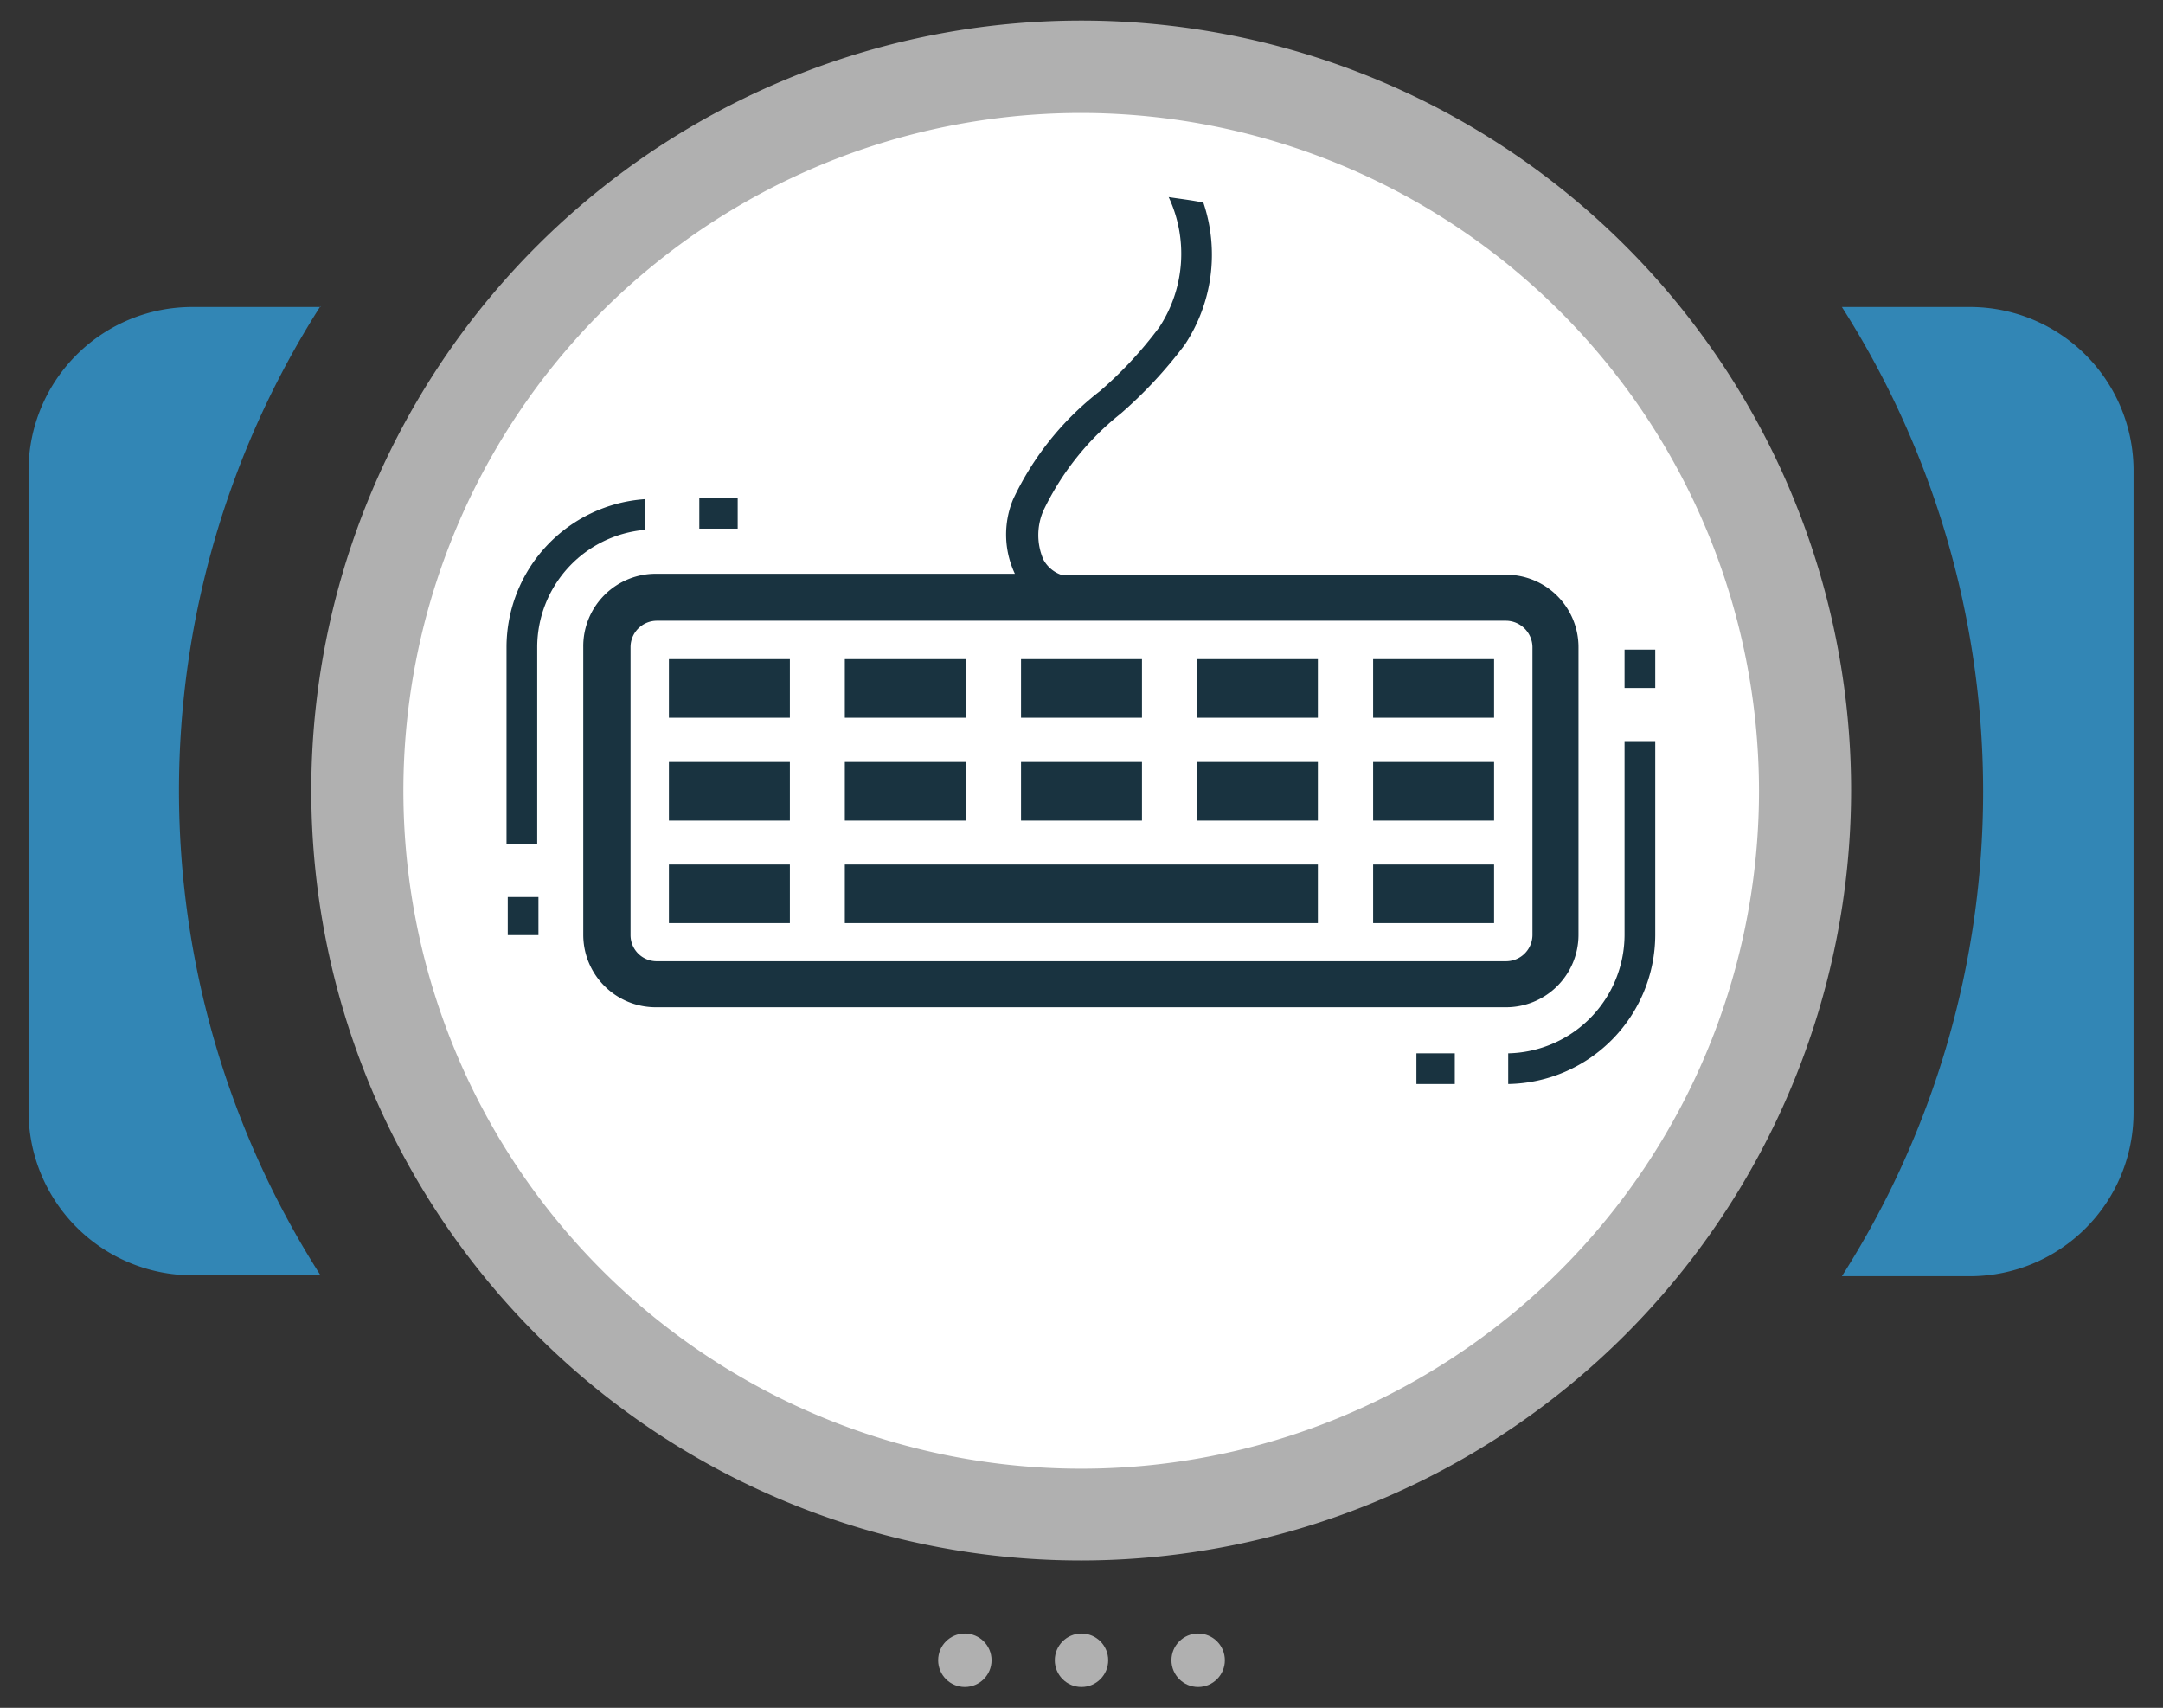 <svg xmlns="http://www.w3.org/2000/svg" viewBox="0 0 70.46 55.63"><rect x="0" y="0" width="70.46" height="55.63" fill="#333333" stroke="none"/><defs><style>.cls-1{fill:#fff;}.cls-2{fill:#3286b5;}.cls-3{fill:#b0b0b0;}.cls-4{fill:#193340;}</style></defs><title>Web_icons</title><g id="EPS_BACK" data-name="EPS BACK"><circle class="cls-1" cx="35.23" cy="25.75" r="23.72"/><path class="cls-2" d="M10.44,10H6.25A5.33,5.33,0,0,0,.93,15.28V36.22a5.34,5.34,0,0,0,5.32,5.32h4.19a29.33,29.33,0,0,1,0-31.57Z"/><path class="cls-2" d="M64.21,10H60a29.38,29.38,0,0,1,0,31.57h4.19a5.33,5.33,0,0,0,5.31-5.32V15.28A5.33,5.33,0,0,0,64.21,10Z"/><path class="cls-3" d="M35.23,50.83A25.08,25.08,0,1,1,60.3,25.75,25.11,25.11,0,0,1,35.23,50.83Zm0-47.15A22.08,22.08,0,1,0,57.3,25.75,22.1,22.1,0,0,0,35.23,3.68Z"/><circle class="cls-3" cx="31.43" cy="54.08" r="0.87"/><circle class="cls-3" cx="35.23" cy="54.08" r="0.87"/><circle class="cls-3" cx="39.03" cy="54.08" r="0.87"/></g><g id="EPS_ICON" data-name="EPS ICON"><rect class="cls-4" x="21.79" y="21.47" width="3.94" height="1.91"/><rect class="cls-4" x="27.52" y="21.47" width="3.94" height="1.91"/><rect class="cls-4" x="33.26" y="21.47" width="3.94" height="1.91"/><rect class="cls-4" x="38.99" y="21.47" width="3.94" height="1.91"/><rect class="cls-4" x="44.73" y="21.47" width="3.94" height="1.91"/><rect class="cls-4" x="21.79" y="24.82" width="3.94" height="1.91"/><rect class="cls-4" x="27.52" y="24.82" width="3.94" height="1.91"/><rect class="cls-4" x="33.26" y="24.82" width="3.94" height="1.91"/><rect class="cls-4" x="38.99" y="24.82" width="3.94" height="1.91"/><rect class="cls-4" x="44.73" y="24.82" width="3.94" height="1.91"/><rect class="cls-4" x="21.79" y="28.16" width="3.94" height="1.91"/><rect class="cls-4" x="27.52" y="28.16" width="15.41" height="1.91"/><rect class="cls-4" x="44.73" y="28.16" width="3.94" height="1.91"/><path class="cls-4" d="M17.54,29.22h-1v1.24h1Z"/><path class="cls-4" d="M21,16.26a4.84,4.84,0,0,0-4.5,4.82v6.4h1v-6.4A3.84,3.84,0,0,1,21,17.26Z"/><rect class="cls-4" x="22.78" y="16.22" width="1.25" height="1"/><rect class="cls-4" x="52.92" y="21.16" width="1" height="1.25"/><path class="cls-4" d="M52.92,30.46a3.87,3.87,0,0,1-3.79,3.85v1a4.87,4.87,0,0,0,4.79-4.85V24.14h-1Z"/><rect class="cls-4" x="46.14" y="34.31" width="1.25" height="1"/><path class="cls-4" d="M51.42,30.46V21.08a2.36,2.36,0,0,0-2.36-2.36H34.56a1.06,1.06,0,0,1-.57-.49,2,2,0,0,1,0-1.6,9,9,0,0,1,2.52-3.16,14.41,14.41,0,0,0,2.09-2.25,5.31,5.31,0,0,0,.6-4.62c-.37-.08-.75-.12-1.13-.18a4.36,4.36,0,0,1-.3,4.23,13,13,0,0,1-1.94,2.09A9.62,9.62,0,0,0,33,16.27a3,3,0,0,0,.06,2.42l0,0H21.4A2.36,2.36,0,0,0,19,21.08v9.38a2.36,2.36,0,0,0,2.36,2.35H49.06A2.36,2.36,0,0,0,51.42,30.46Zm-1.5,0a.86.86,0,0,1-.86.85H21.4a.85.85,0,0,1-.86-.85V21.08a.86.86,0,0,1,.86-.86H49.06a.87.87,0,0,1,.86.86Z"/></g></svg>
